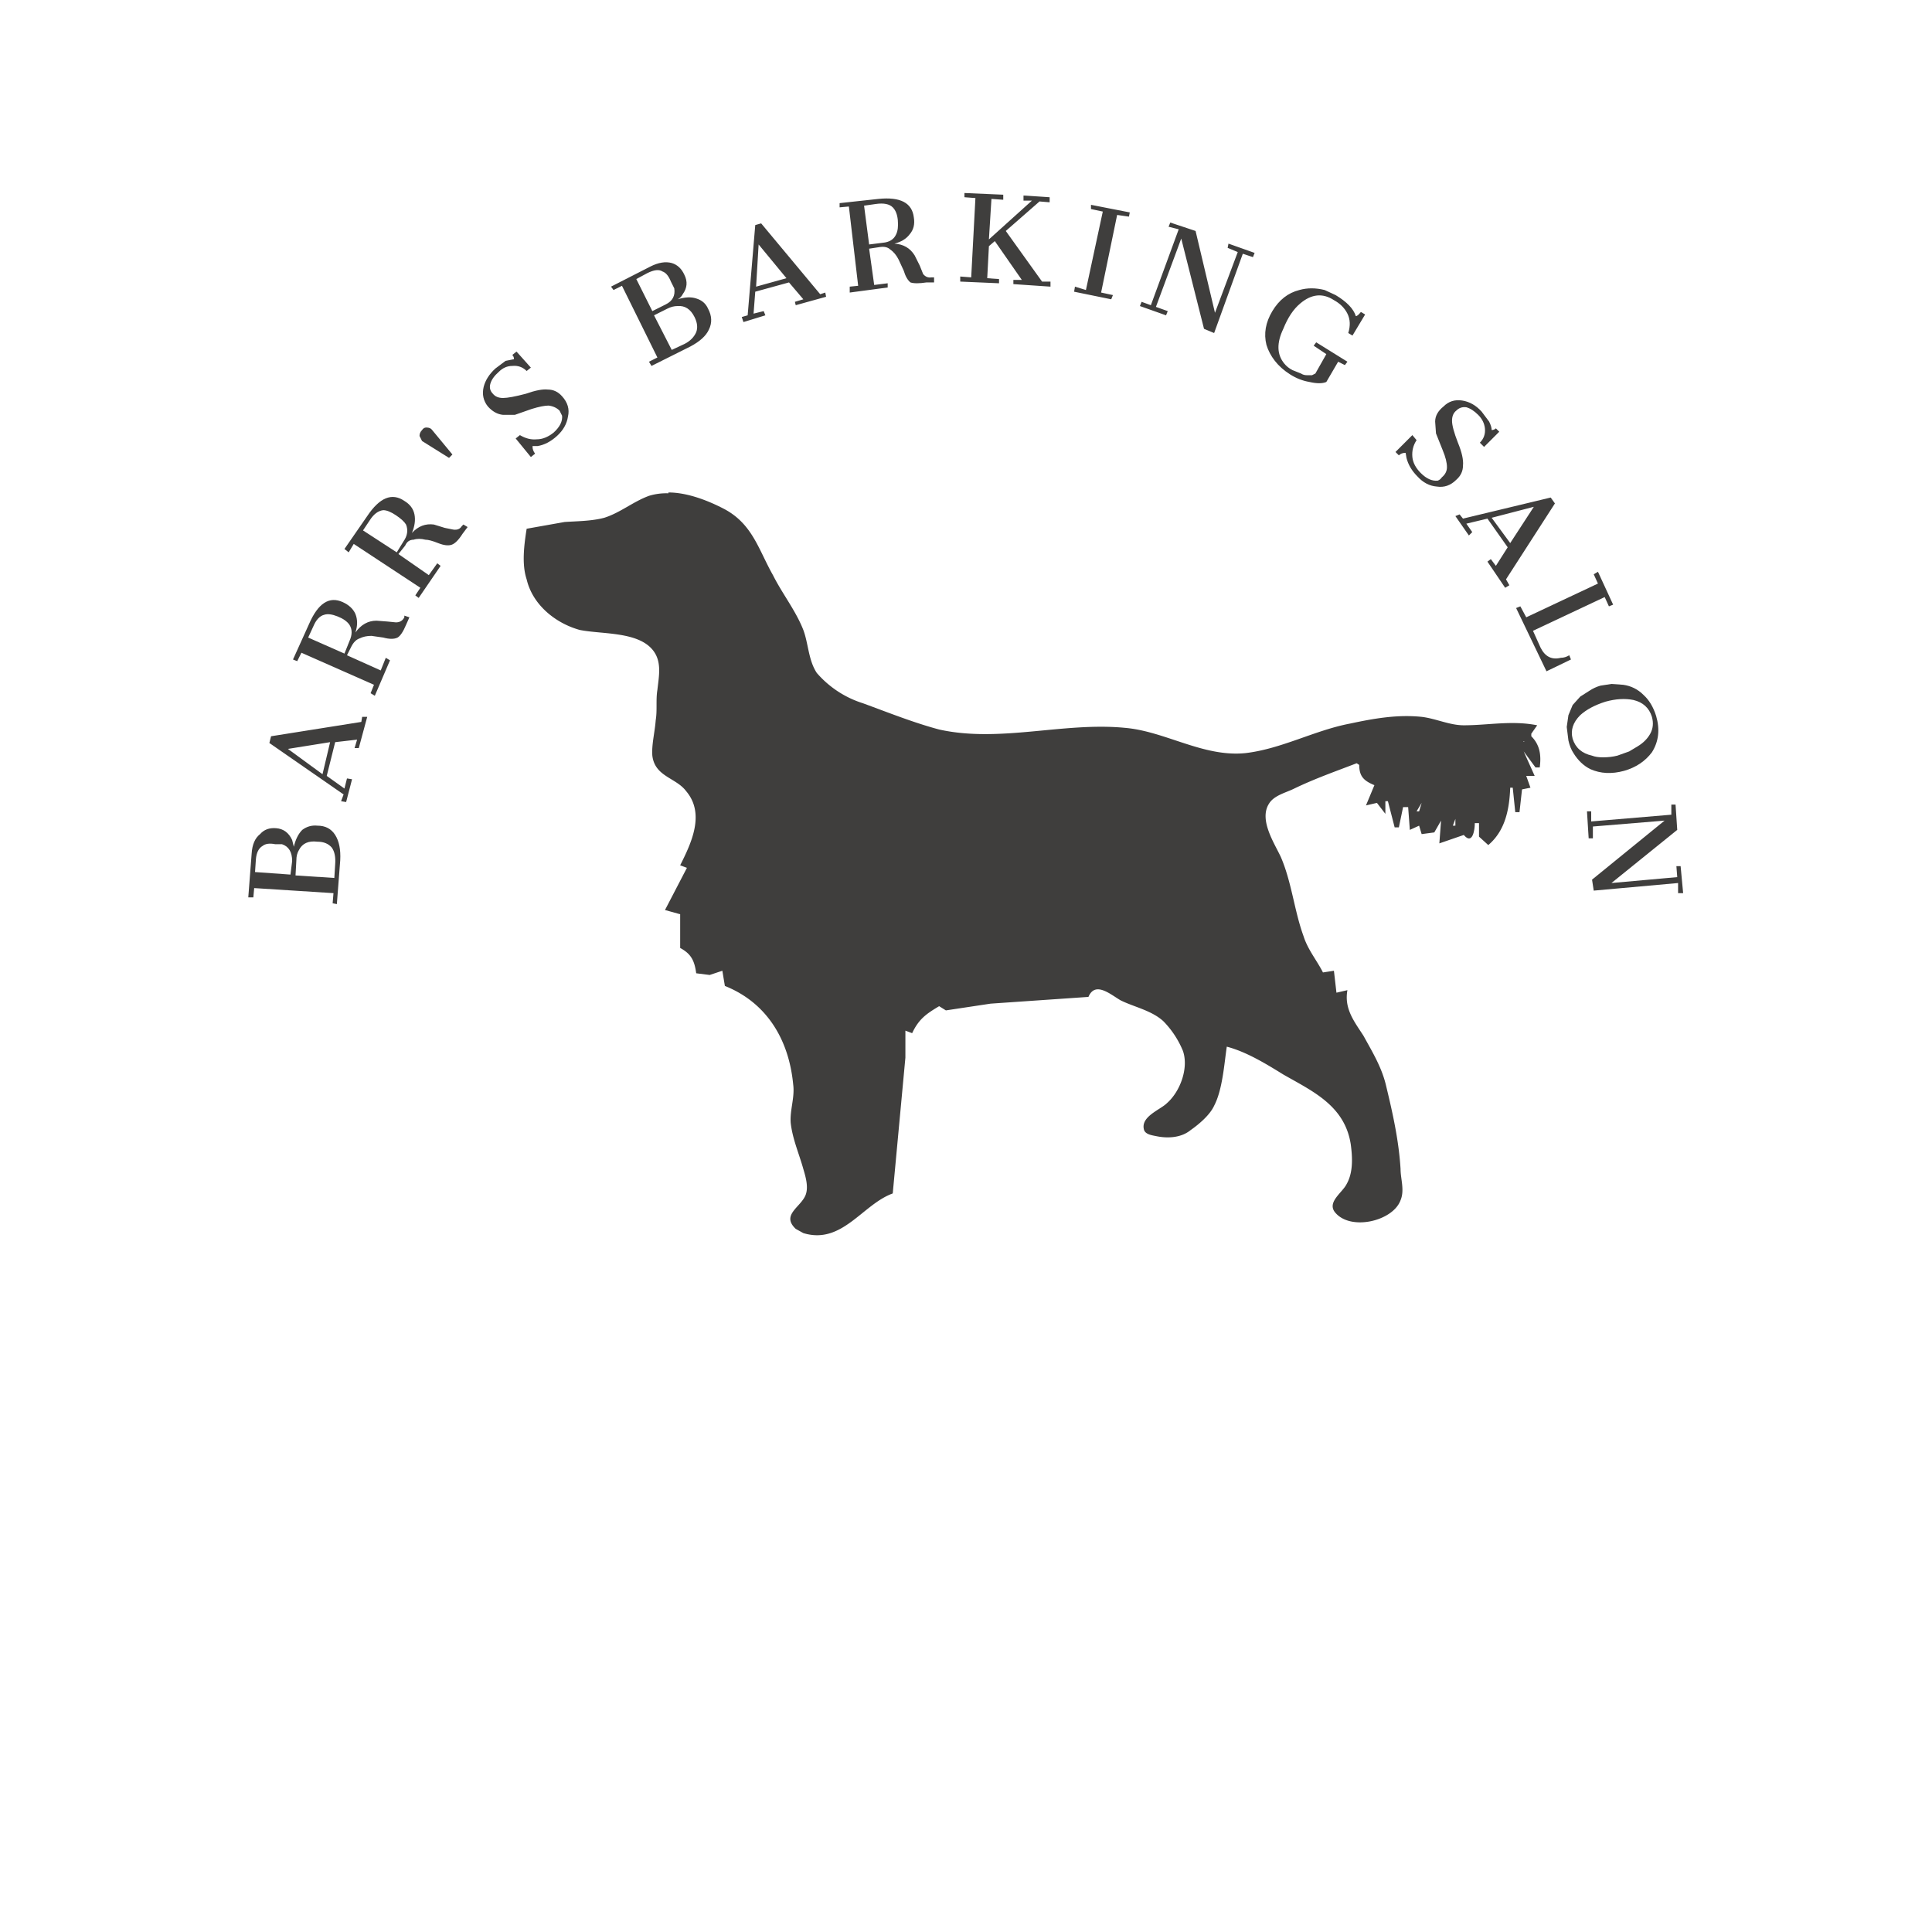 <svg xmlns="http://www.w3.org/2000/svg" width="960" height="960" viewBox="0 0 254 254" class="barrs-barking-salon-site-logo">
  <path fill="none" stroke="#000" stroke-linecap="square" stroke-width=".559" d="M.3.6h253.4V254H.3z" opacity="0" paint-order="markers stroke fill"/>
  <g transform="translate(-9.5 -34.4) scale(1.109)">
    <path fill="#3f3e3d" d="M87.8 89.5a7 7 0 00-2.3.3c-1.9.7-3.4 2-5.3 2.6-1.5.4-3.2.4-4.7.5l-4.5.8c-.3 1.9-.6 4.2 0 6 .7 3 3.4 5.2 6.3 6 2.5.5 6.5.2 8.4 2.1 1.4 1.4 1 3.2.8 5-.2 1.2 0 2.4-.2 3.6-.1 1.4-.5 2.9-.4 4.2.3 2.5 2.8 2.6 4 4.2 2.3 2.7.6 6.2-.7 8.8l.8.3-2.6 5 1.8.5v4c1.3.7 1.7 1.5 1.9 3l1.6.2 1.5-.5.3 1.8c5 2 7.6 6.4 8.1 11.7.2 1.5-.4 3-.3 4.5.2 1.9 1 3.7 1.5 5.5.3 1 .6 2.1.3 3-.5 1.5-3 2.4-1.2 4.1l.9.5c4.6 1.4 7-3.4 10.6-4.7l1.5-16.1V153.2l.8.3c.8-1.7 1.7-2.3 3.2-3.2l.8.5 5.3-.8 11.6-.8c.8-1.9 2.6-.3 3.8.4 1.6.8 3.7 1.2 5.1 2.5a11 11 0 012.3 3.5c.7 2-.3 4.8-1.9 6.2-.8.8-3.2 1.6-2.7 3.2.2.5.9.6 1.4.7 1.4.3 3 .2 4.1-.7 1-.7 2.3-1.8 2.8-2.9 1-1.9 1.2-5 1.5-7 2.3.6 4.6 2 6.7 3.3 3.5 2 7.3 3.7 8 8.3.2 1.5.3 3.3-.5 4.7-.5 1-2.3 2.1-1.4 3.3 1.8 2.3 6.9 1.1 7.8-1.4.5-1.2 0-2.5 0-3.7-.2-3.3-.9-6.5-1.7-9.8-.5-2.2-1.6-4-2.7-6-1.1-1.7-2.3-3.2-1.9-5.4l-1.3.3-.3-2.6-1.3.2c-.7-1.4-1.8-2.7-2.3-4.3-1.1-3-1.4-6.4-2.7-9.4-.8-1.7-2.6-4.4-1.4-6.3.6-1 2-1.3 3-1.8 2.5-1.2 4.8-2 7.4-3l.3.2c0 1.4.6 1.9 1.8 2.4l-1 2.4 1.3-.3 1 1.3V126h.3l.8 3.1h.5l.5-2.4h.6l.2 2.7 1.1-.5.3 1 1.5-.2.8-1.4-.2 2.7 2.9-1c1 1.2 1.3-.5 1.3-1.4h.5v1.6l1.1 1c2-1.7 2.5-4.2 2.6-6.8h.3l.3 2.9h.5l.3-2.7 1-.2-.5-1.4h1l-1.3-2.9 1.4 1.9h.5c.2-1.5 0-2.7-1-3.7v-.3l.7-1c-3-.6-5.8 0-8.7 0-1.7 0-3.3-.8-5-1-2.9-.3-5.7.2-8.5.8-4.2.8-8.1 3-12.4 3.5-5 .5-9.5-2.6-14.3-3-7.3-.7-14.8 1.8-22 .2-3-.8-6-2-9-3.1a12 12 0 01-5.5-3.6c-1-1.5-1-3.5-1.6-5.1-.9-2.3-2.5-4.3-3.6-6.5-1.7-3-2.4-6-5.7-7.8-1.9-1-4.4-2-6.7-2zm101.4 29.4h.1c-.1.1-.3 0 0 0zm-12.1 7.3l-.3 1h-.3zm4 1.9v.8h-.3z"/>
    <circle cx="-123.7" cy="-138.9" r="74.3" fill="none" stroke="#000" stroke-linecap="square" stroke-width=".6" display="none" paint-order="markers stroke fill" transform="scale(-1)"/>
    <g fill="#3f3e3d" stroke-width=".3" aria-label="BARR'S BARKING SALON" font-family="Cantata One" font-size="14.1" letter-spacing="2.1" style="line-height:1.25;-inkscape-font-specification:'Cantata One'">
      <path d="M48 138.1l.1-1.2-9.4-.6-.1 1.1H38l.4-5.2q.1-1.6 1-2.3.7-.8 1.9-.7 1.3.1 1.9 1.4l.2.8q.3-1.3 1-2 .8-.6 1.8-.5 1.4 0 2.1 1.1.7 1.1.6 3l-.4 5.2zm-4.8-5q0-1.6-1.2-2h-.8q-1-.2-1.5.2-.7.4-.8 1.6l-.1 1.5 4.2.3zm5.1.4q.1-1.3-.4-2-.6-.7-1.7-.7-1.6-.2-2.2 1-.3.5-.3 1.2l-.1 1.8 4.6.3zM49 126l.3-.8-8.8-6.1.2-.8 10.7-1.7.1-.6h.6l-1 3.7h-.5l.3-1-2.6.3-1 4 2.1 1.5.3-1.2.6.1-.7 2.7zm-1.3-7l-5 .8 4.1 3zM45.2 105q1.6-3.7 4-2.6 1.1.5 1.5 1.4.4 1 0 2.2 1-1.4 2.5-1.4l1.3.1 1 .1q.7 0 1-.6v-.2l.6.2-.4.9q-.5 1.2-1 1.5-.6.3-1.7 0l-1.4-.2q-.8 0-1.4.3-.6.2-1 1l-.5 1 4 1.8.6-1.5.5.3-1.8 4.2-.5-.3.4-1-8.6-3.8-.5 1-.5-.2zM50 107q.5-1.1 0-1.9-.4-.6-1.4-1-1-.4-1.6-.2-.8.2-1.3 1.4l-.6 1.3 4.3 1.9zM52.1 92.2q2.2-3.3 4.4-1.8 1 .6 1.2 1.6.2 1-.3 2.2 1.1-1.2 2.6-1l1.3.4 1 .2q.7.1 1-.4l.2-.2.5.3-.6.8q-.7 1.1-1.3 1.3-.6.2-1.6-.2T59 95q-.8-.2-1.4 0-.7 0-1 .7l-.8 1 3.6 2.5 1-1.4.4.3-2.6 3.8-.4-.3.6-.9-7.9-5.2-.6 1-.5-.4zm4.3 3q.7-1 .3-2-.3-.5-1.2-1.1-.9-.6-1.5-.6-.9.1-1.6 1.2l-.8 1.2 4 2.6zM58.6 83.3l-.3-.6q0-.4.3-.7.2-.3.5-.3.5 0 .7.3l2.4 2.9-.4.4zM71.7 84q0 .4.3.8l-.5.4-1.8-2.2.5-.4q1 .6 2 .5 1 0 2-.8 1.1-1 1-2l-.3-.6q-.5-.5-1.3-.6-.7 0-2 .4l-2 .7h-1.4q-1-.1-1.8-1-.8-1-.5-2.3.3-1.2 1.4-2.2l1.2-.9 1-.2q0-.3-.2-.5l.5-.4 1.7 1.9-.5.4q-.7-.7-1.7-.6-.9 0-1.6.7-.8.7-1 1.4-.2.7.3 1.2.4.5 1.2.5.8 0 2.7-.5 1.7-.6 2.6-.5 1 0 1.7.8 1 1.1.7 2.4-.2 1.3-1.3 2.3-1.1 1-2.3 1.2h-.6zM85.5 73.9l1-.5-4.2-8.5-1 .5-.3-.4 4.7-2.4q1.4-.7 2.5-.4 1 .3 1.5 1.4.6 1.2-.2 2.3-.2.4-.6.6 1.3-.4 2.2-.1 1 .3 1.4 1.2.7 1.3.1 2.5-.5 1.1-2.2 2l-4.6 2.3zm2-6.8q1.2-.6 1-1.9l-.4-.8q-.4-1-1-1.2-.6-.4-1.8.2l-1.3.7 1.9 3.8zm2.2 4.7q1-.5 1.4-1.4.3-.8-.2-1.8-.7-1.4-2-1.3-.6 0-1.2.3l-1.6.8 2.1 4.1zM96.5 68.6l.7-.2.9-10.7.7-.2 7 8.4.6-.2.1.5-3.6 1-.1-.4 1-.3-1.7-2-4 1.1-.2 2.6 1.2-.3.2.5-2.6.8zm5.3-4.6l-3.3-4-.3 5zM112.7 54.6q3.9-.4 4.2 2.2.2 1.2-.5 2-.6.8-1.8 1.1 1.6.1 2.4 1.4l.6 1.2.4 1q.4.5 1 .4h.3v.6h-.9q-1.3.2-1.9 0-.5-.4-.8-1.4l-.6-1.3q-.4-.8-1-1.2-.4-.4-1.2-.3l-1.3.2.6 4.3 1.6-.2v.5l-4.5.6V65l1-.1-1.1-9.4-1.1.1v-.5zm.5 5.2q1.2-.1 1.6-1 .3-.6.2-1.7-.1-1-.6-1.5-.6-.6-2-.4l-1.4.2.6 4.6zM122.4 63.8l1.3.1.5-9.4-1.3-.1v-.5l4.6.2v.6l-1.4-.1-.3 4.8 5.1-4.6h-1v-.6l3.1.2v.6l-1.2-.1-4 3.5 4.3 6h1v.6l-4.4-.3v-.5h1l-3.2-4.6-.7.6-.2 3.8 1.4.1v.5l-4.6-.2zM136 65l1.3.4 2-9.3-1.4-.3v-.5l4.6.9-.1.5-1.4-.2-1.9 9.2 1.4.3-.2.5-4.4-.9zM143.9 66.8l1.1.4 3.3-9-1.2-.3.2-.5 3 1 2.3 9.7 2.7-7.2-1.2-.5.1-.5 3.1 1.1-.2.5-1.2-.4-3.4 9.4-1.2-.5-2.7-10.7-3 8.1 1.4.5-.2.5-3.1-1.1zM166.9 66q2 1.2 2.4 2.5.2 0 .6-.5l.5.3-1.5 2.5-.5-.3q.4-1.3-.1-2.3-.5-1-1.6-1.6-2-1.3-4 .4-1.2 1-2 3-1.2 2.5.1 4.1.4.5 1 .8l1 .4q.3.2.7.2h.6l.4-.2 1.3-2.3-1.5-1 .3-.4 3.7 2.3-.3.4-.8-.4-1.4 2.4q-.7.3-2 0-1.2-.2-2.3-.9-1.1-.7-1.8-1.6-.7-.9-1-1.9-.5-2 .7-4t3.2-2.5q1.4-.4 3 0l1.3.6zM175.2 84.7q-.5 0-.8.3l-.4-.4 2-2 .5.6q-.6.9-.5 2 .1 1 1 1.9 1 1 2 .9.3-.1.5-.4.6-.5.6-1.2 0-.8-.5-2l-.8-2-.1-1.4q0-1 1-1.8.9-.9 2.2-.7 1.3.2 2.3 1.3l.9 1.2q.3.6.3 1 .3 0 .5-.2l.4.4-1.8 1.8-.5-.5q.7-.7.6-1.7-.1-.9-.8-1.6-.7-.7-1.4-.9-.7-.1-1.2.4-.5.4-.5 1.2 0 .8.7 2.6.7 1.7.6 2.7 0 1-.8 1.7-1 1-2.3.8-1.3-.1-2.3-1.2-1-1-1.3-2.2l-.1-.6zM181.6 92l.4.5 10.4-2.5.5.7-5.8 9 .4.7-.5.3-2.1-3.1.4-.3.6.8 1.4-2.2-2.4-3.4-2.5.6.7 1-.4.4-1.6-2.3zm6 3.4l2.8-4.3-5 1.3zM188.8 102.9l.7 1.3 8.5-4-.5-1.1.5-.3 1.8 3.9-.5.2-.5-1.1-8.5 4 .9 2q.8 1.6 2.4 1.2.5 0 1-.3l.2.5-2.9 1.4-3.6-7.5zM195.9 113.6l1.1-.7q.6-.4 1.3-.6l1.3-.2 1.4.1q1.4.2 2.4 1.2 1 .9 1.5 2.5.7 2.4-.5 4.3-1.2 1.6-3.3 2.2-2.2.6-4-.2-1.2-.6-2-1.9-.4-.6-.6-1.5l-.2-1.6.2-1.4.5-1.2.9-1zm1.4 7q.5.2 1.3.2.9 0 1.7-.2l1.4-.5 1-.6q1-.6 1.5-1.5t.2-2q-.5-1.6-2.2-2-1.5-.3-3.3.2-1.9.6-3 1.6-1.3 1.3-.9 2.8.5 1.6 2.3 2zM197.2 127.2v1.2l9.5-.8v-1.2h.5l.2 3-7.8 6.3 7.8-.7-.1-1.3h.5l.3 3.2h-.6v-1.2l-10 .9-.2-1.3 8.6-7-8.5.7v1.4h-.5l-.2-3.2z"/>
    </g>
  </g>
</svg>
